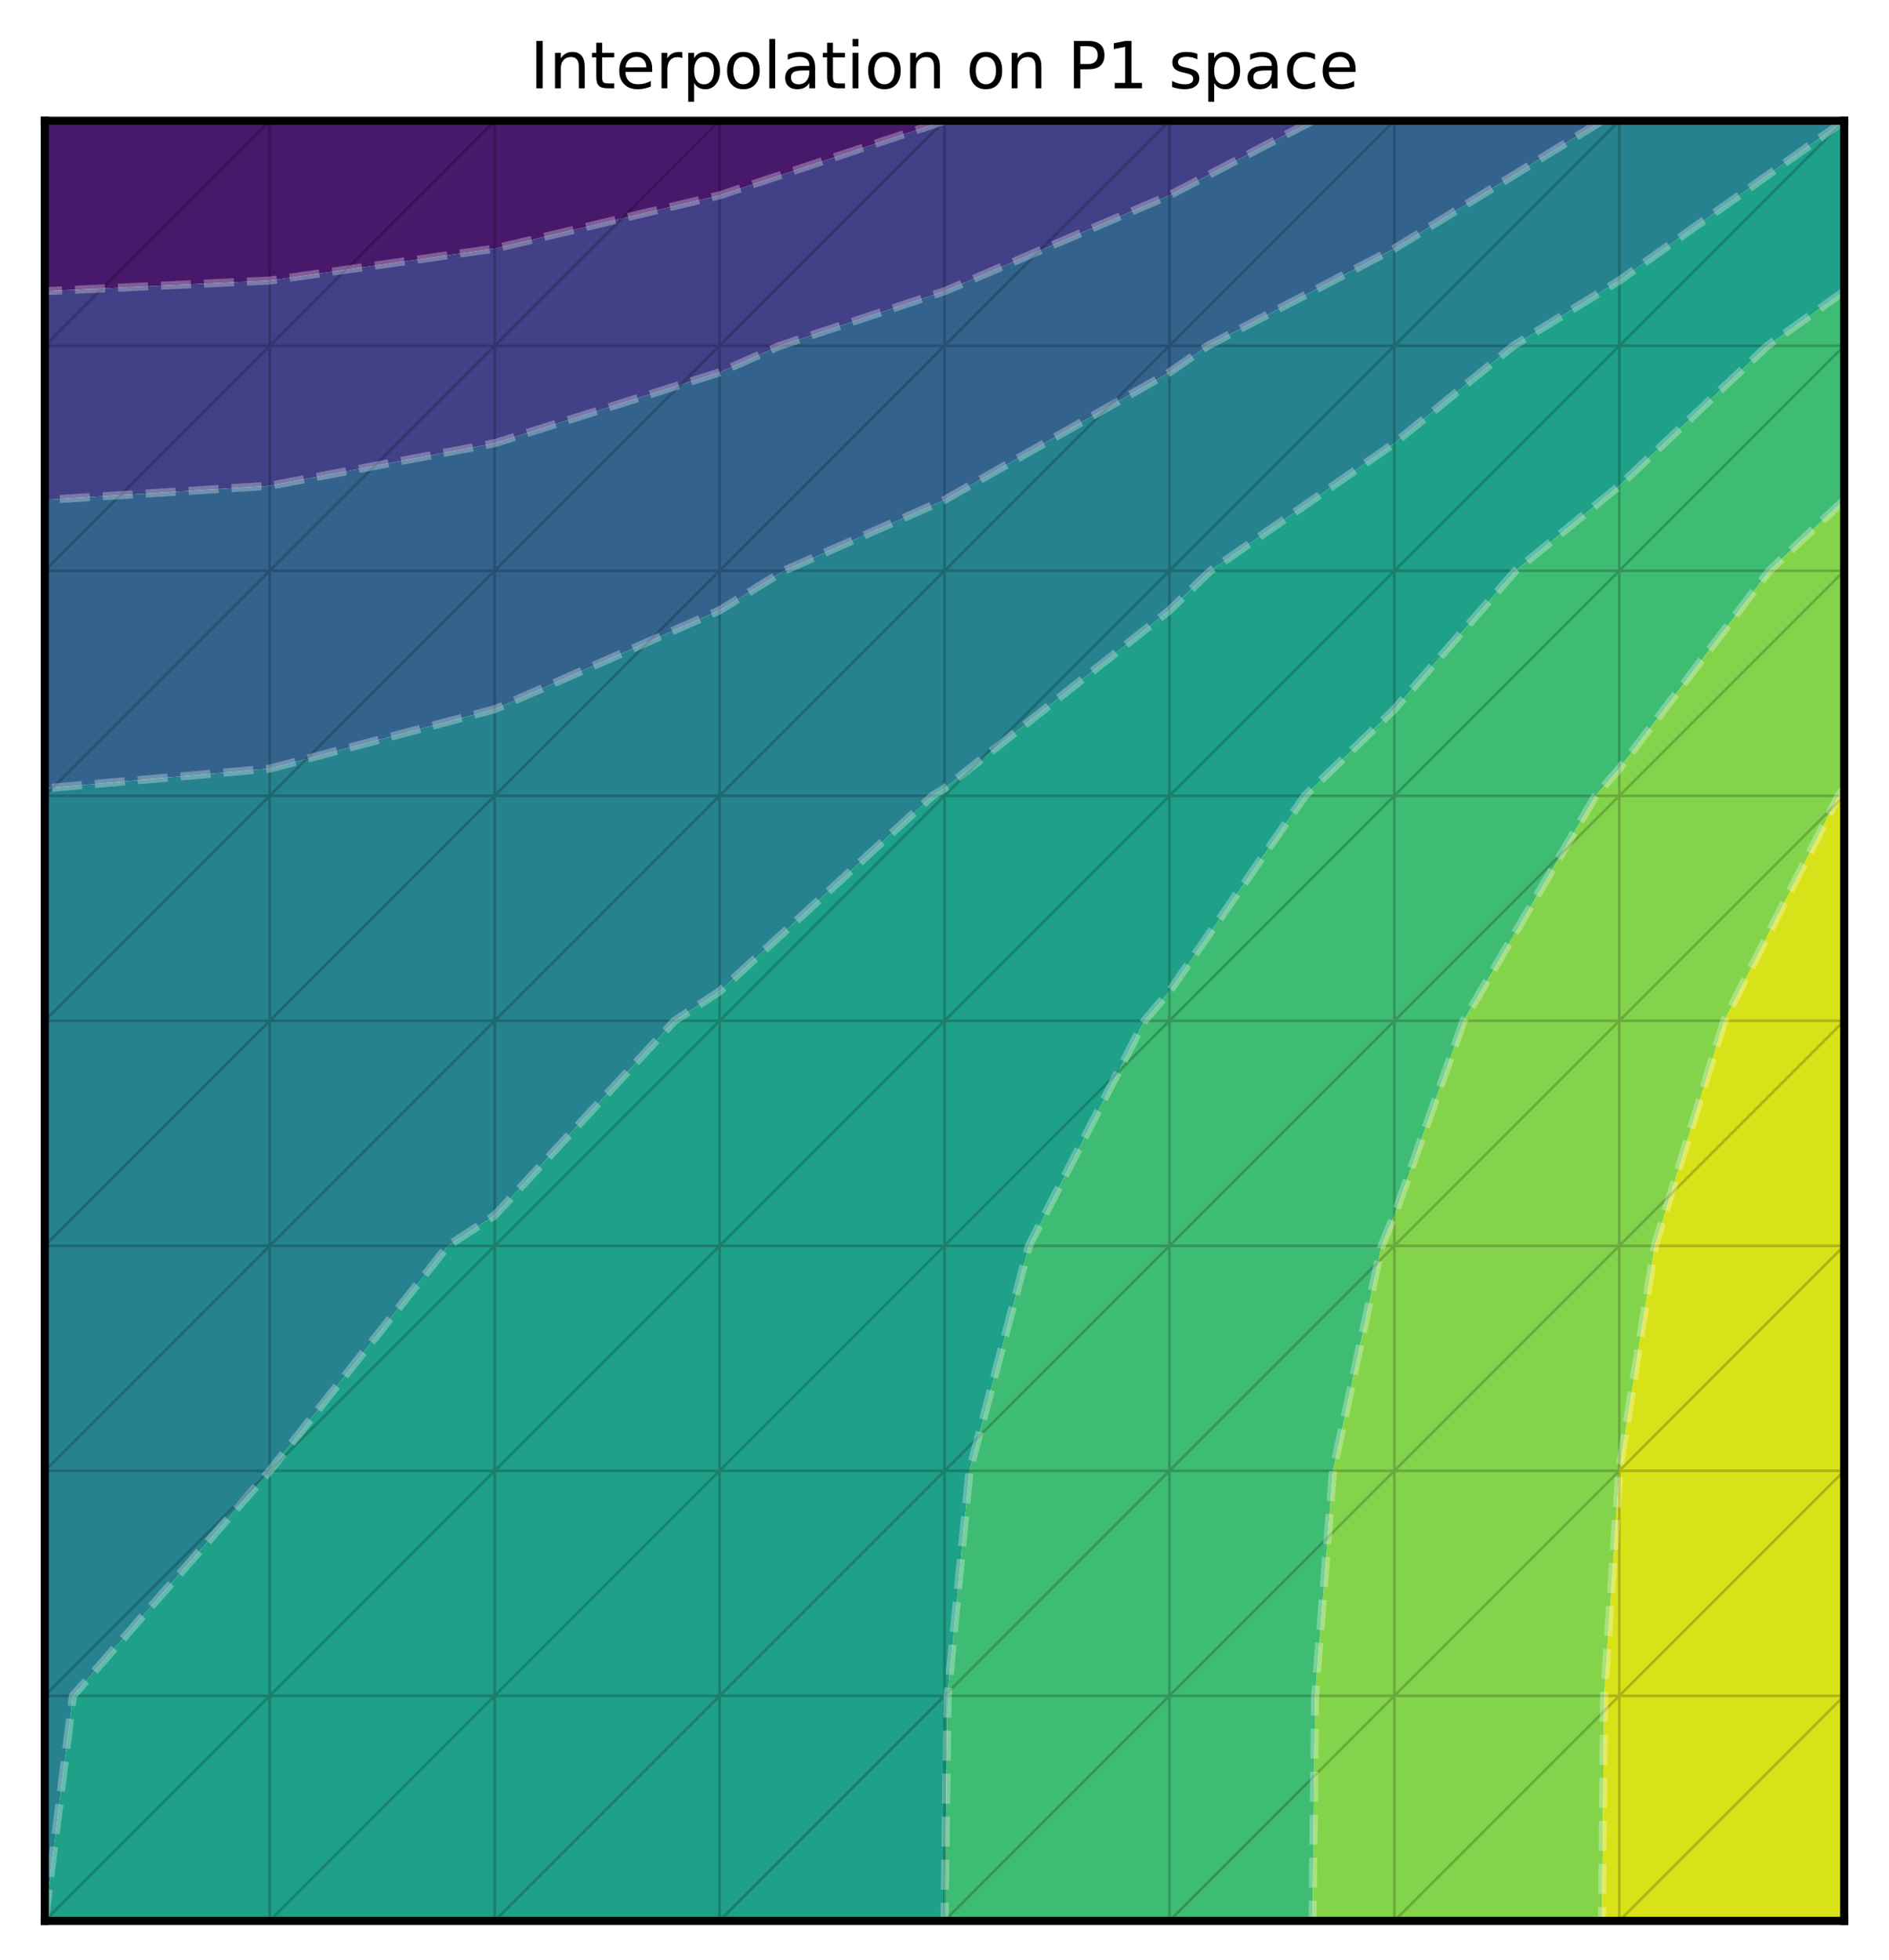 <?xml version="1.0" encoding="utf-8" standalone="no"?>
<!DOCTYPE svg PUBLIC "-//W3C//DTD SVG 1.1//EN"
  "http://www.w3.org/Graphics/SVG/1.1/DTD/svg11.dtd">
<!-- Created with matplotlib (https://matplotlib.org/) -->
<svg height="362.158pt" version="1.1" viewBox="0 0 349.2 362.158" width="349.2pt" xmlns="http://www.w3.org/2000/svg" xmlns:xlink="http://www.w3.org/1999/xlink">
 <defs>
  <style type="text/css">
*{stroke-linecap:butt;stroke-linejoin:round;}
  </style>
 </defs>
 <g id="figure_1">
  <g id="patch_1">
   <path d="M 0 362.158 
L 349.2 362.158 
L 349.2 -0 
L 0 -0 
z
" style="fill:#ffffff;"/>
  </g>
  <g id="axes_1">
   <g id="PathCollection_1">
    <path clip-path="url(#pd5a71508ff)" d="M 8.28 53.811 
L 18.869 53.309 
L 49.86 51.842 
L 63.911 49.847 
L 91.44 45.938 
L 114.97 40.368 
L 133.02 36.096 
L 174.6 22.318 
L 133.02 22.318 
L 91.44 22.318 
L 49.86 22.318 
L 8.28 22.318 
" style="fill:#48186a;"/>
   </g>
   <g id="PathCollection_2">
    <path clip-path="url(#pd5a71508ff)" d="M 174.6 22.318 
L 133.02 36.096 
L 114.97 40.368 
L 91.44 45.938 
L 63.911 49.847 
L 49.86 51.842 
L 18.869 53.309 
L 8.28 53.811 
L 8.28 63.898 
L 8.28 92.382 
L 22.256 91.502 
L 49.86 89.763 
L 69.237 86.101 
L 91.44 81.905 
L 125.851 71.067 
L 133.02 68.809 
L 144.158 63.898 
L 174.6 53.811 
L 192.175 46.323 
L 216.18 36.096 
L 242.64 22.318 
L 216.18 22.318 
" style="fill:#424086;"/>
   </g>
   <g id="PathCollection_3">
    <path clip-path="url(#pd5a71508ff)" d="M 242.64 22.318 
L 216.18 36.096 
L 192.175 46.323 
L 174.6 53.811 
L 144.158 63.898 
L 133.02 68.809 
L 125.851 71.067 
L 91.44 81.905 
L 69.237 86.101 
L 49.86 89.763 
L 22.256 91.502 
L 8.28 92.382 
L 8.28 105.478 
L 8.28 145.687 
L 9.783 145.555 
L 49.86 142.032 
L 56.686 140.232 
L 91.44 131.066 
L 119.975 118.523 
L 133.02 112.789 
L 144.9 105.478 
L 174.6 92.382 
L 204.84 75.238 
L 216.18 68.809 
L 223.268 63.898 
L 257.76 45.938 
L 296.142 22.318 
L 257.76 22.318 
" style="fill:#33638d;"/>
   </g>
   <g id="PathCollection_4">
    <path clip-path="url(#pd5a71508ff)" d="M 296.142 22.318 
L 257.76 45.938 
L 223.268 63.898 
L 216.18 68.809 
L 204.84 75.238 
L 174.6 92.382 
L 144.9 105.478 
L 133.02 112.789 
L 119.975 118.523 
L 91.44 131.066 
L 56.686 140.232 
L 49.86 142.032 
L 9.783 145.555 
L 8.28 145.687 
L 8.28 147.058 
L 8.28 188.638 
L 8.28 230.218 
L 8.28 271.798 
L 8.28 313.378 
L 8.28 354.958 
L 13.477 313.378 
L 49.86 271.798 
L 82.778 230.218 
L 91.44 224.599 
L 124.704 188.638 
L 133.02 183.185 
L 172.373 147.058 
L 174.6 145.687 
L 181.165 140.493 
L 216.18 112.789 
L 223.74 105.478 
L 257.76 81.905 
L 279.749 63.898 
L 299.34 51.842 
L 340.92 22.318 
L 299.34 22.318 
" style="fill:#26828e;"/>
   </g>
   <g id="PathCollection_5">
    <path clip-path="url(#pd5a71508ff)" d="M 174.6 354.958 
L 175.177 313.378 
L 175.24 312.738 
L 179.22 271.798 
L 180.876 265.522 
L 190.192 230.218 
L 206.676 198.142 
L 211.56 188.638 
L 216.18 183.185 
L 241.223 147.058 
L 257.76 131.066 
L 280.149 105.478 
L 299.34 89.763 
L 326.714 63.898 
L 340.92 53.811 
L 340.92 22.318 
L 299.34 51.842 
L 279.749 63.898 
L 257.76 81.905 
L 223.74 105.478 
L 216.18 112.789 
L 181.165 140.493 
L 174.6 145.687 
L 172.373 147.058 
L 133.02 183.185 
L 124.704 188.638 
L 91.44 224.599 
L 82.778 230.218 
L 49.86 271.798 
L 13.477 313.378 
L 8.28 354.958 
L 49.86 354.958 
L 91.44 354.958 
L 133.02 354.958 
" style="fill:#1fa088;"/>
   </g>
   <g id="PathCollection_6">
    <path clip-path="url(#pd5a71508ff)" d="M 242.64 354.958 
L 242.944 328.194 
L 243.112 313.378 
L 245.44 284.118 
L 246.42 271.798 
L 254.747 233.231 
L 255.397 230.218 
L 257.76 224.599 
L 270.554 188.638 
L 288.703 157.695 
L 294.942 147.058 
L 299.34 142.032 
L 327.06 105.478 
L 340.92 92.382 
L 340.92 63.898 
L 340.92 53.811 
L 326.714 63.898 
L 299.34 89.763 
L 280.149 105.478 
L 257.76 131.066 
L 241.223 147.058 
L 216.18 183.185 
L 211.56 188.638 
L 206.676 198.142 
L 190.192 230.218 
L 180.876 265.522 
L 179.22 271.798 
L 175.24 312.738 
L 175.177 313.378 
L 174.6 354.958 
L 216.18 354.958 
" style="fill:#3fbc73;"/>
   </g>
   <g id="PathCollection_7">
    <path clip-path="url(#pd5a71508ff)" d="M 296.142 354.958 
L 296.514 316.204 
L 296.541 313.378 
L 299.34 271.798 
L 305.923 230.218 
L 308.858 220.7 
L 318.744 188.638 
L 338.806 149.172 
L 339.881 147.058 
L 340.92 145.687 
L 340.92 105.478 
L 340.92 92.382 
L 327.06 105.478 
L 299.34 142.032 
L 294.942 147.058 
L 288.703 157.695 
L 270.554 188.638 
L 257.76 224.599 
L 255.397 230.218 
L 254.747 233.231 
L 246.42 271.798 
L 245.44 284.118 
L 243.112 313.378 
L 242.944 328.194 
L 242.64 354.958 
L 257.76 354.958 
" style="fill:#84d44b;"/>
   </g>
   <g id="PathCollection_8">
    <path clip-path="url(#pd5a71508ff)" d="M 340.92 354.958 
L 340.92 313.378 
L 340.92 271.798 
L 340.92 230.218 
L 340.92 188.638 
L 340.92 147.058 
L 340.92 145.687 
L 339.881 147.058 
L 338.806 149.172 
L 318.744 188.638 
L 308.858 220.7 
L 305.923 230.218 
L 299.34 271.798 
L 296.541 313.378 
L 296.514 316.204 
L 296.142 354.958 
L 299.34 354.958 
" style="fill:#d8e219;"/>
   </g>
   <g id="line2d_1">
    <path clip-path="url(#pd5a71508ff)" d="M 49.86 354.958 
L 8.28 354.958 
M 91.44 354.958 
L 49.86 354.958 
M 133.02 354.958 
L 91.44 354.958 
M 174.6 354.958 
L 133.02 354.958 
M 216.18 354.958 
L 174.6 354.958 
M 257.76 354.958 
L 216.18 354.958 
M 299.34 354.958 
L 257.76 354.958 
M 340.92 354.958 
L 299.34 354.958 
M 8.28 313.378 
L 8.28 354.958 
M 49.86 313.378 
L 8.28 354.958 
M 49.86 313.378 
L 49.86 354.958 
M 49.86 313.378 
L 8.28 313.378 
M 91.44 313.378 
L 49.86 354.958 
M 91.44 313.378 
L 91.44 354.958 
M 91.44 313.378 
L 49.86 313.378 
M 133.02 313.378 
L 91.44 354.958 
M 133.02 313.378 
L 133.02 354.958 
M 133.02 313.378 
L 91.44 313.378 
M 174.6 313.378 
L 133.02 354.958 
M 174.6 313.378 
L 174.6 354.958 
M 174.6 313.378 
L 133.02 313.378 
M 216.18 313.378 
L 174.6 354.958 
M 216.18 313.378 
L 216.18 354.958 
M 216.18 313.378 
L 174.6 313.378 
M 257.76 313.378 
L 216.18 354.958 
M 257.76 313.378 
L 257.76 354.958 
M 257.76 313.378 
L 216.18 313.378 
M 299.34 313.378 
L 257.76 354.958 
M 299.34 313.378 
L 299.34 354.958 
M 299.34 313.378 
L 257.76 313.378 
M 340.92 313.378 
L 299.34 354.958 
M 340.92 313.378 
L 340.92 354.958 
M 340.92 313.378 
L 299.34 313.378 
M 8.28 271.798 
L 8.28 313.378 
M 49.86 271.798 
L 8.28 313.378 
M 49.86 271.798 
L 49.86 313.378 
M 49.86 271.798 
L 8.28 271.798 
M 91.44 271.798 
L 49.86 313.378 
M 91.44 271.798 
L 91.44 313.378 
M 91.44 271.798 
L 49.86 271.798 
M 133.02 271.798 
L 91.44 313.378 
M 133.02 271.798 
L 133.02 313.378 
M 133.02 271.798 
L 91.44 271.798 
M 174.6 271.798 
L 133.02 313.378 
M 174.6 271.798 
L 174.6 313.378 
M 174.6 271.798 
L 133.02 271.798 
M 216.18 271.798 
L 174.6 313.378 
M 216.18 271.798 
L 216.18 313.378 
M 216.18 271.798 
L 174.6 271.798 
M 257.76 271.798 
L 216.18 313.378 
M 257.76 271.798 
L 257.76 313.378 
M 257.76 271.798 
L 216.18 271.798 
M 299.34 271.798 
L 257.76 313.378 
M 299.34 271.798 
L 299.34 313.378 
M 299.34 271.798 
L 257.76 271.798 
M 340.92 271.798 
L 299.34 313.378 
M 340.92 271.798 
L 340.92 313.378 
M 340.92 271.798 
L 299.34 271.798 
M 8.28 230.218 
L 8.28 271.798 
M 49.86 230.218 
L 8.28 271.798 
M 49.86 230.218 
L 49.86 271.798 
M 49.86 230.218 
L 8.28 230.218 
M 91.44 230.218 
L 49.86 271.798 
M 91.44 230.218 
L 91.44 271.798 
M 91.44 230.218 
L 49.86 230.218 
M 133.02 230.218 
L 91.44 271.798 
M 133.02 230.218 
L 133.02 271.798 
M 133.02 230.218 
L 91.44 230.218 
M 174.6 230.218 
L 133.02 271.798 
M 174.6 230.218 
L 174.6 271.798 
M 174.6 230.218 
L 133.02 230.218 
M 216.18 230.218 
L 174.6 271.798 
M 216.18 230.218 
L 216.18 271.798 
M 216.18 230.218 
L 174.6 230.218 
M 257.76 230.218 
L 216.18 271.798 
M 257.76 230.218 
L 257.76 271.798 
M 257.76 230.218 
L 216.18 230.218 
M 299.34 230.218 
L 257.76 271.798 
M 299.34 230.218 
L 299.34 271.798 
M 299.34 230.218 
L 257.76 230.218 
M 340.92 230.218 
L 299.34 271.798 
M 340.92 230.218 
L 340.92 271.798 
M 340.92 230.218 
L 299.34 230.218 
M 8.28 188.638 
L 8.28 230.218 
M 49.86 188.638 
L 8.28 230.218 
M 49.86 188.638 
L 49.86 230.218 
M 49.86 188.638 
L 8.28 188.638 
M 91.44 188.638 
L 49.86 230.218 
M 91.44 188.638 
L 91.44 230.218 
M 91.44 188.638 
L 49.86 188.638 
M 133.02 188.638 
L 91.44 230.218 
M 133.02 188.638 
L 133.02 230.218 
M 133.02 188.638 
L 91.44 188.638 
M 174.6 188.638 
L 133.02 230.218 
M 174.6 188.638 
L 174.6 230.218 
M 174.6 188.638 
L 133.02 188.638 
M 216.18 188.638 
L 174.6 230.218 
M 216.18 188.638 
L 216.18 230.218 
M 216.18 188.638 
L 174.6 188.638 
M 257.76 188.638 
L 216.18 230.218 
M 257.76 188.638 
L 257.76 230.218 
M 257.76 188.638 
L 216.18 188.638 
M 299.34 188.638 
L 257.76 230.218 
M 299.34 188.638 
L 299.34 230.218 
M 299.34 188.638 
L 257.76 188.638 
M 340.92 188.638 
L 299.34 230.218 
M 340.92 188.638 
L 340.92 230.218 
M 340.92 188.638 
L 299.34 188.638 
M 8.28 147.058 
L 8.28 188.638 
M 49.86 147.058 
L 8.28 188.638 
M 49.86 147.058 
L 49.86 188.638 
M 49.86 147.058 
L 8.28 147.058 
M 91.44 147.058 
L 49.86 188.638 
M 91.44 147.058 
L 91.44 188.638 
M 91.44 147.058 
L 49.86 147.058 
M 133.02 147.058 
L 91.44 188.638 
M 133.02 147.058 
L 133.02 188.638 
M 133.02 147.058 
L 91.44 147.058 
M 174.6 147.058 
L 133.02 188.638 
M 174.6 147.058 
L 174.6 188.638 
M 174.6 147.058 
L 133.02 147.058 
M 216.18 147.058 
L 174.6 188.638 
M 216.18 147.058 
L 216.18 188.638 
M 216.18 147.058 
L 174.6 147.058 
M 257.76 147.058 
L 216.18 188.638 
M 257.76 147.058 
L 257.76 188.638 
M 257.76 147.058 
L 216.18 147.058 
M 299.34 147.058 
L 257.76 188.638 
M 299.34 147.058 
L 299.34 188.638 
M 299.34 147.058 
L 257.76 147.058 
M 340.92 147.058 
L 299.34 188.638 
M 340.92 147.058 
L 340.92 188.638 
M 340.92 147.058 
L 299.34 147.058 
M 8.28 105.478 
L 8.28 147.058 
M 49.86 105.478 
L 8.28 147.058 
M 49.86 105.478 
L 49.86 147.058 
M 49.86 105.478 
L 8.28 105.478 
M 91.44 105.478 
L 49.86 147.058 
M 91.44 105.478 
L 91.44 147.058 
M 91.44 105.478 
L 49.86 105.478 
M 133.02 105.478 
L 91.44 147.058 
M 133.02 105.478 
L 133.02 147.058 
M 133.02 105.478 
L 91.44 105.478 
M 174.6 105.478 
L 133.02 147.058 
M 174.6 105.478 
L 174.6 147.058 
M 174.6 105.478 
L 133.02 105.478 
M 216.18 105.478 
L 174.6 147.058 
M 216.18 105.478 
L 216.18 147.058 
M 216.18 105.478 
L 174.6 105.478 
M 257.76 105.478 
L 216.18 147.058 
M 257.76 105.478 
L 257.76 147.058 
M 257.76 105.478 
L 216.18 105.478 
M 299.34 105.478 
L 257.76 147.058 
M 299.34 105.478 
L 299.34 147.058 
M 299.34 105.478 
L 257.76 105.478 
M 340.92 105.478 
L 299.34 147.058 
M 340.92 105.478 
L 340.92 147.058 
M 340.92 105.478 
L 299.34 105.478 
M 8.28 63.898 
L 8.28 105.478 
M 49.86 63.898 
L 8.28 105.478 
M 49.86 63.898 
L 49.86 105.478 
M 49.86 63.898 
L 8.28 63.898 
M 91.44 63.898 
L 49.86 105.478 
M 91.44 63.898 
L 91.44 105.478 
M 91.44 63.898 
L 49.86 63.898 
M 133.02 63.898 
L 91.44 105.478 
M 133.02 63.898 
L 133.02 105.478 
M 133.02 63.898 
L 91.44 63.898 
M 174.6 63.898 
L 133.02 105.478 
M 174.6 63.898 
L 174.6 105.478 
M 174.6 63.898 
L 133.02 63.898 
M 216.18 63.898 
L 174.6 105.478 
M 216.18 63.898 
L 216.18 105.478 
M 216.18 63.898 
L 174.6 63.898 
M 257.76 63.898 
L 216.18 105.478 
M 257.76 63.898 
L 257.76 105.478 
M 257.76 63.898 
L 216.18 63.898 
M 299.34 63.898 
L 257.76 105.478 
M 299.34 63.898 
L 299.34 105.478 
M 299.34 63.898 
L 257.76 63.898 
M 340.92 63.898 
L 299.34 105.478 
M 340.92 63.898 
L 340.92 105.478 
M 340.92 63.898 
L 299.34 63.898 
M 8.28 22.318 
L 8.28 63.898 
M 49.86 22.318 
L 8.28 63.898 
M 49.86 22.318 
L 49.86 63.898 
M 49.86 22.318 
L 8.28 22.318 
M 91.44 22.318 
L 49.86 63.898 
M 91.44 22.318 
L 91.44 63.898 
M 91.44 22.318 
L 49.86 22.318 
M 133.02 22.318 
L 91.44 63.898 
M 133.02 22.318 
L 133.02 63.898 
M 133.02 22.318 
L 91.44 22.318 
M 174.6 22.318 
L 133.02 63.898 
M 174.6 22.318 
L 174.6 63.898 
M 174.6 22.318 
L 133.02 22.318 
M 216.18 22.318 
L 174.6 63.898 
M 216.18 22.318 
L 216.18 63.898 
M 216.18 22.318 
L 174.6 22.318 
M 257.76 22.318 
L 216.18 63.898 
M 257.76 22.318 
L 257.76 63.898 
M 257.76 22.318 
L 216.18 22.318 
M 299.34 22.318 
L 257.76 63.898 
M 299.34 22.318 
L 299.34 63.898 
M 299.34 22.318 
L 257.76 22.318 
M 340.92 22.318 
L 299.34 63.898 
M 340.92 22.318 
L 340.92 63.898 
M 340.92 22.318 
L 299.34 22.318 
L 299.34 22.318 
" style="fill:none;stroke:#000000;stroke-linecap:square;stroke-opacity:0.2;stroke-width:0.5;"/>
   </g>
   <g id="LineCollection_1"/>
   <g id="LineCollection_2">
    <path clip-path="url(#pd5a71508ff)" d="M 174.6 22.318 
L 133.02 36.096 
L 114.97 40.368 
L 91.44 45.938 
L 63.911 49.847 
L 49.86 51.842 
L 18.869 53.309 
L 8.28 53.811 
" style="fill:none;stroke:#ffffff;stroke-dasharray:5.55,2.4;stroke-dashoffset:0;stroke-opacity:0.3;stroke-width:1.5;"/>
   </g>
   <g id="LineCollection_3">
    <path clip-path="url(#pd5a71508ff)" d="M 242.64 22.318 
L 216.18 36.096 
L 192.175 46.323 
L 174.6 53.811 
L 144.157 63.898 
L 133.02 68.809 
L 125.851 71.067 
L 91.44 81.905 
L 69.237 86.101 
L 49.86 89.763 
L 22.256 91.502 
L 8.28 92.382 
" style="fill:none;stroke:#ffffff;stroke-dasharray:5.55,2.4;stroke-dashoffset:0;stroke-opacity:0.3;stroke-width:1.5;"/>
   </g>
   <g id="LineCollection_4">
    <path clip-path="url(#pd5a71508ff)" d="M 296.142 22.318 
L 257.76 45.938 
L 223.268 63.898 
L 216.18 68.809 
L 204.84 75.238 
L 174.6 92.382 
L 144.9 105.478 
L 133.02 112.789 
L 119.975 118.523 
L 91.44 131.066 
L 56.687 140.232 
L 49.86 142.032 
L 9.783 145.555 
L 8.28 145.687 
" style="fill:none;stroke:#ffffff;stroke-dasharray:5.55,2.4;stroke-dashoffset:0;stroke-opacity:0.3;stroke-width:1.5;"/>
   </g>
   <g id="LineCollection_5">
    <path clip-path="url(#pd5a71508ff)" d="M 340.92 22.318 
L 299.34 51.842 
L 279.749 63.898 
L 257.76 81.905 
L 223.74 105.478 
L 216.18 112.789 
L 181.165 140.493 
L 174.6 145.687 
L 172.373 147.058 
L 133.02 183.185 
L 124.704 188.638 
L 91.44 224.599 
L 82.778 230.218 
L 49.86 271.798 
L 13.477 313.378 
L 8.28 354.958 
" style="fill:none;stroke:#ffffff;stroke-dasharray:5.55,2.4;stroke-dashoffset:0;stroke-opacity:0.3;stroke-width:1.5;"/>
   </g>
   <g id="LineCollection_6">
    <path clip-path="url(#pd5a71508ff)" d="M 340.92 53.811 
L 326.714 63.898 
L 299.34 89.763 
L 280.149 105.478 
L 257.76 131.066 
L 241.222 147.058 
L 216.18 183.185 
L 211.56 188.638 
L 206.676 198.142 
L 190.192 230.218 
L 180.876 265.522 
L 179.22 271.798 
L 175.24 312.738 
L 175.178 313.378 
L 174.6 354.958 
" style="fill:none;stroke:#ffffff;stroke-dasharray:5.55,2.4;stroke-dashoffset:0;stroke-opacity:0.3;stroke-width:1.5;"/>
   </g>
   <g id="LineCollection_7">
    <path clip-path="url(#pd5a71508ff)" d="M 340.92 92.382 
L 327.06 105.478 
L 299.34 142.032 
L 294.942 147.058 
L 288.703 157.695 
L 270.554 188.638 
L 257.76 224.599 
L 255.398 230.218 
L 254.747 233.231 
L 246.42 271.798 
L 245.44 284.118 
L 243.113 313.378 
L 242.944 328.194 
L 242.64 354.958 
" style="fill:none;stroke:#ffffff;stroke-dasharray:5.55,2.4;stroke-dashoffset:0;stroke-opacity:0.3;stroke-width:1.5;"/>
   </g>
   <g id="LineCollection_8">
    <path clip-path="url(#pd5a71508ff)" d="M 340.92 145.687 
L 339.88 147.058 
L 338.806 149.172 
L 318.744 188.638 
L 308.858 220.7 
L 305.923 230.218 
L 299.34 271.798 
L 296.541 313.378 
L 296.514 316.204 
L 296.142 354.958 
" style="fill:none;stroke:#ffffff;stroke-dasharray:5.55,2.4;stroke-dashoffset:0;stroke-opacity:0.3;stroke-width:1.5;"/>
   </g>
   <g id="LineCollection_9">
    <path clip-path="url(#pd5a71508ff)" d="M 340.92 354.958 
" style="fill:none;stroke:#ffffff;stroke-dasharray:5.55,2.4;stroke-dashoffset:0;stroke-opacity:0.3;stroke-width:1.5;"/>
   </g>
   <g id="line2d_2"/>
   <g id="line2d_3">
    <path d="M 8.28 354.958 
L 49.86 354.958 
L 91.44 354.958 
L 133.02 354.958 
L 174.6 354.958 
L 216.18 354.958 
L 257.76 354.958 
L 299.34 354.958 
L 340.92 354.958 
" style="fill:none;stroke:#000000;stroke-linecap:square;stroke-width:1.5;"/>
   </g>
   <g id="line2d_4">
    <path d="M 340.92 354.958 
L 340.92 313.378 
L 340.92 271.798 
L 340.92 230.218 
L 340.92 188.638 
L 340.92 147.058 
L 340.92 105.478 
L 340.92 63.898 
L 340.92 22.318 
" style="fill:none;stroke:#000000;stroke-linecap:square;stroke-width:1.5;"/>
   </g>
   <g id="line2d_5">
    <path d="M 340.92 22.318 
L 299.34 22.318 
L 257.76 22.318 
L 216.18 22.318 
L 174.6 22.318 
L 133.02 22.318 
L 91.44 22.318 
L 49.86 22.318 
L 8.28 22.318 
" style="fill:none;stroke:#000000;stroke-linecap:square;stroke-width:1.5;"/>
   </g>
   <g id="line2d_6">
    <path d="M 8.28 22.318 
L 8.28 63.898 
L 8.28 105.478 
L 8.28 147.058 
L 8.28 188.638 
L 8.28 230.218 
L 8.28 271.798 
L 8.28 313.378 
L 8.28 354.958 
" style="fill:none;stroke:#000000;stroke-linecap:square;stroke-width:1.5;"/>
   </g>
   <g id="text_1">
    <!-- Interpolation on P1 space -->
    <defs>
     <path d="M 9.812 72.906 
L 19.672 72.906 
L 19.672 0 
L 9.812 0 
z
" id="DejaVuSans-73"/>
     <path d="M 54.891 33.016 
L 54.891 0 
L 45.906 0 
L 45.906 32.719 
Q 45.906 40.484 42.875 44.328 
Q 39.844 48.188 33.797 48.188 
Q 26.516 48.188 22.312 43.547 
Q 18.109 38.922 18.109 30.906 
L 18.109 0 
L 9.078 0 
L 9.078 54.688 
L 18.109 54.688 
L 18.109 46.188 
Q 21.344 51.125 25.703 53.562 
Q 30.078 56 35.797 56 
Q 45.219 56 50.047 50.172 
Q 54.891 44.344 54.891 33.016 
z
" id="DejaVuSans-110"/>
     <path d="M 18.312 70.219 
L 18.312 54.688 
L 36.812 54.688 
L 36.812 47.703 
L 18.312 47.703 
L 18.312 18.016 
Q 18.312 11.328 20.141 9.422 
Q 21.969 7.516 27.594 7.516 
L 36.812 7.516 
L 36.812 0 
L 27.594 0 
Q 17.188 0 13.234 3.875 
Q 9.281 7.766 9.281 18.016 
L 9.281 47.703 
L 2.688 47.703 
L 2.688 54.688 
L 9.281 54.688 
L 9.281 70.219 
z
" id="DejaVuSans-116"/>
     <path d="M 56.203 29.594 
L 56.203 25.203 
L 14.891 25.203 
Q 15.484 15.922 20.484 11.062 
Q 25.484 6.203 34.422 6.203 
Q 39.594 6.203 44.453 7.469 
Q 49.312 8.734 54.109 11.281 
L 54.109 2.781 
Q 49.266 0.734 44.188 -0.344 
Q 39.109 -1.422 33.891 -1.422 
Q 20.797 -1.422 13.156 6.188 
Q 5.516 13.812 5.516 26.812 
Q 5.516 40.234 12.766 48.109 
Q 20.016 56 32.328 56 
Q 43.359 56 49.781 48.891 
Q 56.203 41.797 56.203 29.594 
z
M 47.219 32.234 
Q 47.125 39.594 43.094 43.984 
Q 39.062 48.391 32.422 48.391 
Q 24.906 48.391 20.391 44.141 
Q 15.875 39.891 15.188 32.172 
z
" id="DejaVuSans-101"/>
     <path d="M 41.109 46.297 
Q 39.594 47.172 37.812 47.578 
Q 36.031 48 33.891 48 
Q 26.266 48 22.188 43.047 
Q 18.109 38.094 18.109 28.812 
L 18.109 0 
L 9.078 0 
L 9.078 54.688 
L 18.109 54.688 
L 18.109 46.188 
Q 20.953 51.172 25.484 53.578 
Q 30.031 56 36.531 56 
Q 37.453 56 38.578 55.875 
Q 39.703 55.766 41.062 55.516 
z
" id="DejaVuSans-114"/>
     <path d="M 18.109 8.203 
L 18.109 -20.797 
L 9.078 -20.797 
L 9.078 54.688 
L 18.109 54.688 
L 18.109 46.391 
Q 20.953 51.266 25.266 53.625 
Q 29.594 56 35.594 56 
Q 45.562 56 51.781 48.094 
Q 58.016 40.188 58.016 27.297 
Q 58.016 14.406 51.781 6.484 
Q 45.562 -1.422 35.594 -1.422 
Q 29.594 -1.422 25.266 0.953 
Q 20.953 3.328 18.109 8.203 
z
M 48.688 27.297 
Q 48.688 37.203 44.609 42.844 
Q 40.531 48.484 33.406 48.484 
Q 26.266 48.484 22.188 42.844 
Q 18.109 37.203 18.109 27.297 
Q 18.109 17.391 22.188 11.75 
Q 26.266 6.109 33.406 6.109 
Q 40.531 6.109 44.609 11.75 
Q 48.688 17.391 48.688 27.297 
z
" id="DejaVuSans-112"/>
     <path d="M 30.609 48.391 
Q 23.391 48.391 19.188 42.75 
Q 14.984 37.109 14.984 27.297 
Q 14.984 17.484 19.156 11.844 
Q 23.344 6.203 30.609 6.203 
Q 37.797 6.203 41.984 11.859 
Q 46.188 17.531 46.188 27.297 
Q 46.188 37.016 41.984 42.703 
Q 37.797 48.391 30.609 48.391 
z
M 30.609 56 
Q 42.328 56 49.016 48.375 
Q 55.719 40.766 55.719 27.297 
Q 55.719 13.875 49.016 6.219 
Q 42.328 -1.422 30.609 -1.422 
Q 18.844 -1.422 12.172 6.219 
Q 5.516 13.875 5.516 27.297 
Q 5.516 40.766 12.172 48.375 
Q 18.844 56 30.609 56 
z
" id="DejaVuSans-111"/>
     <path d="M 9.422 75.984 
L 18.406 75.984 
L 18.406 0 
L 9.422 0 
z
" id="DejaVuSans-108"/>
     <path d="M 34.281 27.484 
Q 23.391 27.484 19.188 25 
Q 14.984 22.516 14.984 16.5 
Q 14.984 11.719 18.141 8.906 
Q 21.297 6.109 26.703 6.109 
Q 34.188 6.109 38.703 11.406 
Q 43.219 16.703 43.219 25.484 
L 43.219 27.484 
z
M 52.203 31.203 
L 52.203 0 
L 43.219 0 
L 43.219 8.297 
Q 40.141 3.328 35.547 0.953 
Q 30.953 -1.422 24.312 -1.422 
Q 15.922 -1.422 10.953 3.297 
Q 6 8.016 6 15.922 
Q 6 25.141 12.172 29.828 
Q 18.359 34.516 30.609 34.516 
L 43.219 34.516 
L 43.219 35.406 
Q 43.219 41.609 39.141 45 
Q 35.062 48.391 27.688 48.391 
Q 23 48.391 18.547 47.266 
Q 14.109 46.141 10.016 43.891 
L 10.016 52.203 
Q 14.938 54.109 19.578 55.047 
Q 24.219 56 28.609 56 
Q 40.484 56 46.344 49.844 
Q 52.203 43.703 52.203 31.203 
z
" id="DejaVuSans-97"/>
     <path d="M 9.422 54.688 
L 18.406 54.688 
L 18.406 0 
L 9.422 0 
z
M 9.422 75.984 
L 18.406 75.984 
L 18.406 64.594 
L 9.422 64.594 
z
" id="DejaVuSans-105"/>
     <path id="DejaVuSans-32"/>
     <path d="M 19.672 64.797 
L 19.672 37.406 
L 32.078 37.406 
Q 38.969 37.406 42.719 40.969 
Q 46.484 44.531 46.484 51.125 
Q 46.484 57.672 42.719 61.234 
Q 38.969 64.797 32.078 64.797 
z
M 9.812 72.906 
L 32.078 72.906 
Q 44.344 72.906 50.609 67.359 
Q 56.891 61.812 56.891 51.125 
Q 56.891 40.328 50.609 34.812 
Q 44.344 29.297 32.078 29.297 
L 19.672 29.297 
L 19.672 0 
L 9.812 0 
z
" id="DejaVuSans-80"/>
     <path d="M 12.406 8.297 
L 28.516 8.297 
L 28.516 63.922 
L 10.984 60.406 
L 10.984 69.391 
L 28.422 72.906 
L 38.281 72.906 
L 38.281 8.297 
L 54.391 8.297 
L 54.391 0 
L 12.406 0 
z
" id="DejaVuSans-49"/>
     <path d="M 44.281 53.078 
L 44.281 44.578 
Q 40.484 46.531 36.375 47.5 
Q 32.281 48.484 27.875 48.484 
Q 21.188 48.484 17.844 46.438 
Q 14.5 44.391 14.5 40.281 
Q 14.5 37.156 16.891 35.375 
Q 19.281 33.594 26.516 31.984 
L 29.594 31.297 
Q 39.156 29.25 43.188 25.516 
Q 47.219 21.781 47.219 15.094 
Q 47.219 7.469 41.188 3.016 
Q 35.156 -1.422 24.609 -1.422 
Q 20.219 -1.422 15.453 -0.562 
Q 10.688 0.297 5.422 2 
L 5.422 11.281 
Q 10.406 8.688 15.234 7.391 
Q 20.062 6.109 24.812 6.109 
Q 31.156 6.109 34.562 8.281 
Q 37.984 10.453 37.984 14.406 
Q 37.984 18.062 35.516 20.016 
Q 33.062 21.969 24.703 23.781 
L 21.578 24.516 
Q 13.234 26.266 9.516 29.906 
Q 5.812 33.547 5.812 39.891 
Q 5.812 47.609 11.281 51.797 
Q 16.75 56 26.812 56 
Q 31.781 56 36.172 55.266 
Q 40.578 54.547 44.281 53.078 
z
" id="DejaVuSans-115"/>
     <path d="M 48.781 52.594 
L 48.781 44.188 
Q 44.969 46.297 41.141 47.344 
Q 37.312 48.391 33.406 48.391 
Q 24.656 48.391 19.812 42.844 
Q 14.984 37.312 14.984 27.297 
Q 14.984 17.281 19.812 11.734 
Q 24.656 6.203 33.406 6.203 
Q 37.312 6.203 41.141 7.25 
Q 44.969 8.297 48.781 10.406 
L 48.781 2.094 
Q 45.016 0.344 40.984 -0.531 
Q 36.969 -1.422 32.422 -1.422 
Q 20.062 -1.422 12.781 6.344 
Q 5.516 14.109 5.516 27.297 
Q 5.516 40.672 12.859 48.328 
Q 20.219 56 33.016 56 
Q 37.156 56 41.109 55.141 
Q 45.062 54.297 48.781 52.594 
z
" id="DejaVuSans-99"/>
    </defs>
    <g transform="translate(97.968 16.318)scale(0.12 -0.12)">
     <use xlink:href="#DejaVuSans-73"/>
     <use x="29.492" xlink:href="#DejaVuSans-110"/>
     <use x="92.871" xlink:href="#DejaVuSans-116"/>
     <use x="132.08" xlink:href="#DejaVuSans-101"/>
     <use x="193.604" xlink:href="#DejaVuSans-114"/>
     <use x="234.717" xlink:href="#DejaVuSans-112"/>
     <use x="298.193" xlink:href="#DejaVuSans-111"/>
     <use x="359.375" xlink:href="#DejaVuSans-108"/>
     <use x="387.158" xlink:href="#DejaVuSans-97"/>
     <use x="448.438" xlink:href="#DejaVuSans-116"/>
     <use x="487.646" xlink:href="#DejaVuSans-105"/>
     <use x="515.43" xlink:href="#DejaVuSans-111"/>
     <use x="576.611" xlink:href="#DejaVuSans-110"/>
     <use x="639.99" xlink:href="#DejaVuSans-32"/>
     <use x="671.777" xlink:href="#DejaVuSans-111"/>
     <use x="732.959" xlink:href="#DejaVuSans-110"/>
     <use x="796.338" xlink:href="#DejaVuSans-32"/>
     <use x="828.125" xlink:href="#DejaVuSans-80"/>
     <use x="888.428" xlink:href="#DejaVuSans-49"/>
     <use x="952.051" xlink:href="#DejaVuSans-32"/>
     <use x="983.838" xlink:href="#DejaVuSans-115"/>
     <use x="1035.938" xlink:href="#DejaVuSans-112"/>
     <use x="1099.414" xlink:href="#DejaVuSans-97"/>
     <use x="1160.693" xlink:href="#DejaVuSans-99"/>
     <use x="1215.674" xlink:href="#DejaVuSans-101"/>
    </g>
   </g>
  </g>
 </g>
 <defs>
  <clipPath id="pd5a71508ff">
   <rect height="332.64" width="334.8" x="7.2" y="22.318"/>
  </clipPath>
 </defs>
</svg>
